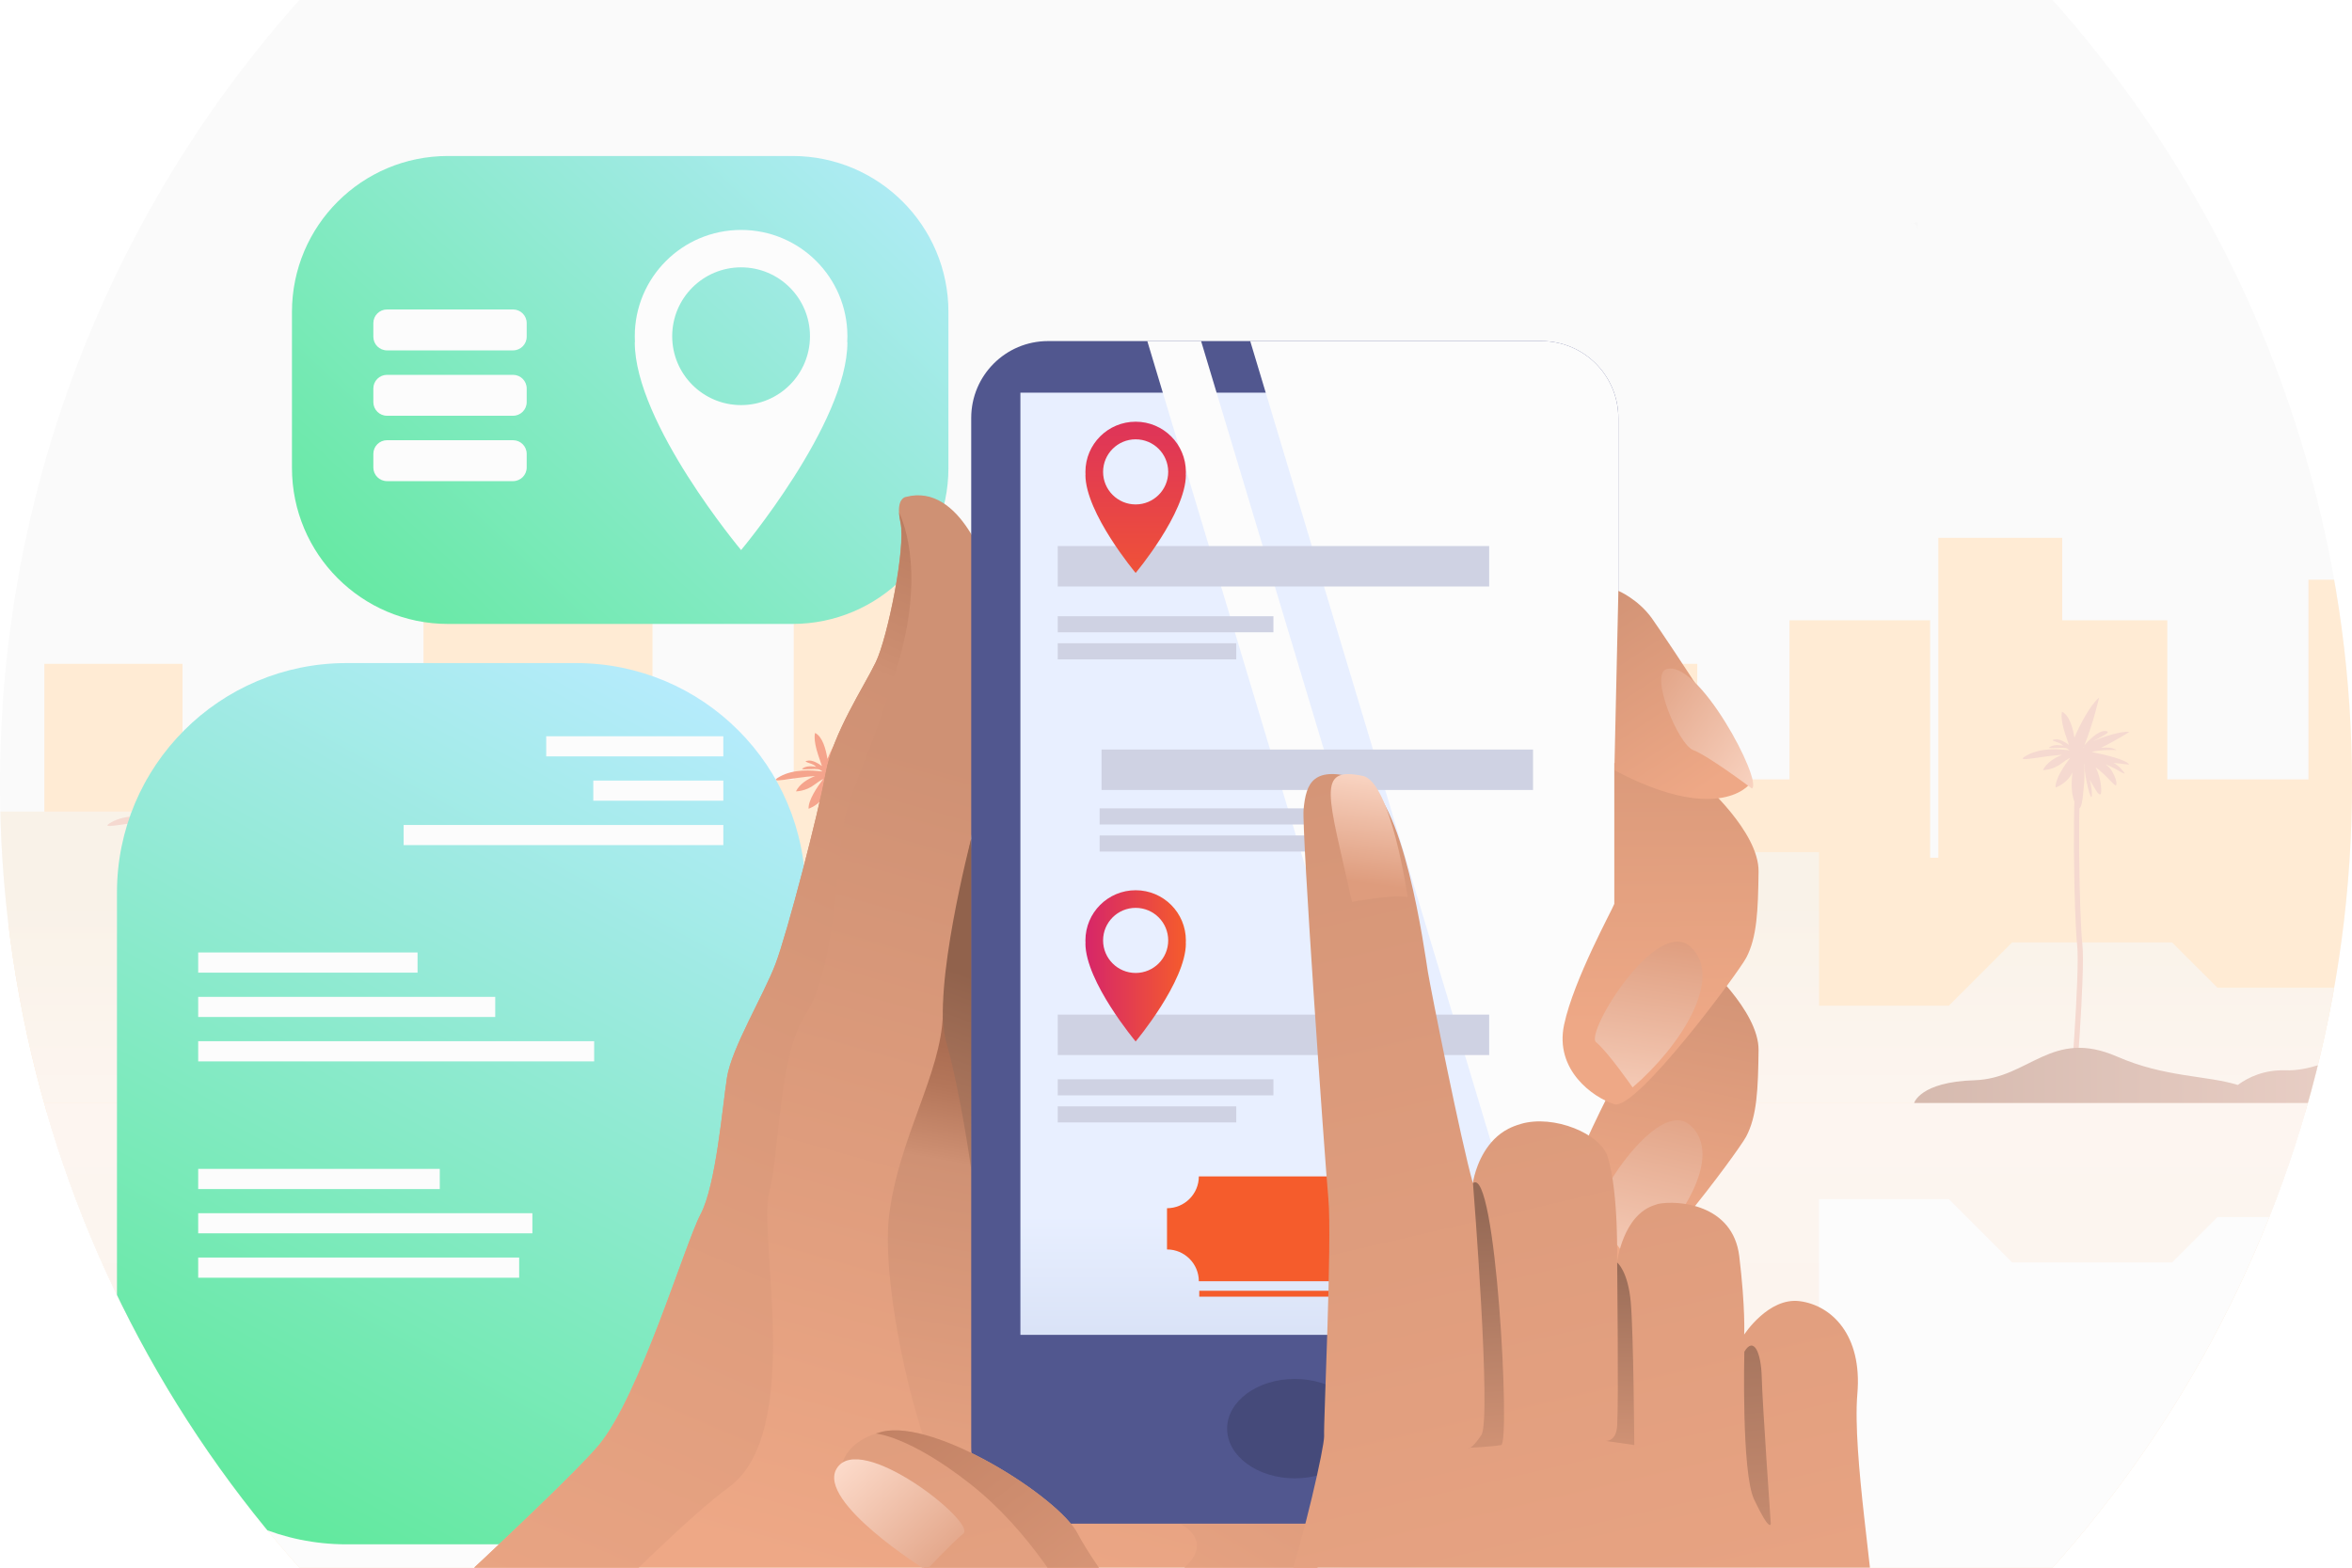 <?xml version="1.0" encoding="utf-8"?>
<!-- Generator: Adobe Illustrator 25.0.0, SVG Export Plug-In . SVG Version: 6.00 Build 0)  -->
<svg version="1.1" id="Layer_1" xmlns="http://www.w3.org/2000/svg" xmlns:xlink="http://www.w3.org/1999/xlink" x="0px" y="0px"
	 viewBox="0 0 450 300" style="enable-background:new 0 0 450 300;" xml:space="preserve">
<style type="text/css">
	.st0{clip-path:url(#SVGID_2_);}
	.st1{fill:#FAFAFA;}
	.st2{fill:#FFEBD4;}
	.st3{fill:#FCFCFC;}
	.st4{fill:url(#SVGID_3_);}
	.st5{fill:#F5D9D0;}
	.st6{fill:#F5A48C;}
	.st7{fill:url(#SVGID_4_);}
	.st8{fill:url(#SVGID_5_);}
	.st9{fill:url(#SVGID_6_);}
	.st10{fill:url(#SVGID_7_);}
	.st11{opacity:0.38;fill:url(#SVGID_8_);}
	.st12{opacity:0.38;fill:url(#SVGID_9_);}
	.st13{opacity:0.38;fill:url(#SVGID_10_);}
	.st14{fill:url(#SVGID_11_);}
	.st15{fill:url(#SVGID_12_);}
	.st16{fill:url(#SVGID_13_);}
	.st17{fill:#3D8ED1;}
	.st18{fill:#B8B8B8;}
	.st19{opacity:0.18;fill:url(#SVGID_14_);}
	.st20{fill:url(#SVGID_15_);}
	.st21{fill:url(#SVGID_16_);}
	.st22{fill:url(#SVGID_17_);}
	.st23{fill:url(#SVGID_18_);}
	.st24{fill:url(#SVGID_19_);}
	.st25{fill:#51578F;}
	.st26{fill:url(#SVGID_20_);}
	.st27{fill:#454A7A;}
	.st28{fill:#51BE8F;}
	.st29{fill:#5BDB98;}
	.st30{fill:url(#SVGID_21_);}
	.st31{fill:url(#SVGID_22_);}
	.st32{fill:url(#SVGID_23_);}
	.st33{fill:url(#SVGID_24_);}
	.st34{fill:url(#SVGID_25_);}
	.st35{fill:url(#SVGID_26_);}
	.st36{fill:url(#SVGID_27_);}
	.st37{fill:url(#SVGID_28_);}
	.st38{fill:#CFD2E3;}
	.st39{fill:url(#SVGID_29_);}
	.st40{fill:url(#SVGID_30_);}
	.st41{fill:#F55C2C;}
	.st42{fill:url(#SVGID_31_);}
	.st43{fill:url(#SVGID_32_);}
	.st44{fill:url(#SVGID_33_);}
	.st45{fill:url(#SVGID_34_);}
	.st46{fill:url(#SVGID_35_);}
	.st47{fill:url(#SVGID_36_);}
	.st48{fill:url(#SVGID_37_);}
</style>
<g>
	<defs>
		<circle id="SVGID_1_" cx="225" cy="150" r="225"/>
	</defs>
	<clipPath id="SVGID_2_">
		<use xlink:href="#SVGID_1_"  style="overflow:visible;"/>
	</clipPath>
	<g class="st0">
		<rect x="-2.5" y="-78.73" class="st1" width="656.05" height="455.57"/>
		<polygon class="st2" points="653.54,118.7 653.54,373.37 -0.57,373.37 -0.57,176.7 8.49,176.7 8.49,127.03 34.92,127.03 
			34.92,152.33 60.58,152.33 70.73,164.14 81.03,164.14 81.03,102.93 104.73,102.93 104.73,118.7 124.84,118.7 124.84,149.15 
			151.86,149.15 151.86,110.94 173.19,110.94 173.19,127.02 184.27,127.02 193.87,115.85 204.79,115.85 204.79,78.81 235.32,78.81 
			235.32,133.78 266.53,133.78 266.53,147.03 278.63,147.03 278.63,127.03 324.74,127.03 324.74,149.15 342.38,149.15 342.38,118.7 
			369.28,118.7 369.28,164.14 370.85,164.14 370.85,102.93 394.56,102.93 394.56,118.7 414.66,118.7 414.66,149.15 441.67,149.15 
			441.67,110.94 463,110.94 463,127.02 474.1,127.02 483.7,115.85 494.61,115.85 494.61,78.81 525.13,78.81 525.13,133.78 
			556.36,133.78 556.36,147.03 568.45,147.03 568.45,127.03 592.73,127.03 592.73,149.15 632.19,149.15 632.19,118.7 		"/>
		<rect y="212.76" class="st3" width="654.13" height="116.55"/>
		<linearGradient id="SVGID_3_" gradientUnits="userSpaceOnUse" x1="325.513" y1="171.769" x2="325.513" y2="239.753">
			<stop  offset="0" style="stop-color:#F9F2E8"/>
			<stop  offset="1" style="stop-color:#FFF7F5"/>
		</linearGradient>
		<polygon class="st4" points="-2.51,211.1 -2.51,155.3 38.23,155.3 38.23,178.05 65.19,178.05 73.41,186.28 162.85,186.28 
			176.76,172.36 204.86,172.36 204.86,149 229.42,149 229.42,180.5 274.66,180.5 292.09,163.07 348.03,163.07 348.03,192.45 
			372.88,192.45 384.98,180.35 415.58,180.35 424.25,189.01 462.14,189.01 462.14,156.45 489.09,156.45 489.09,167.2 510.45,167.2 
			510.45,144.41 530.05,144.41 530.05,178.85 585.01,178.85 590.15,183.99 653.54,183.99 653.54,211.1 		"/>
		<g>
			<g>
				<path class="st5" d="M609.31,152.36c1.45-0.5,4.71-0.38,4.71-0.38c-0.68-0.49-1.86-0.53-2.95-0.43
					c2.94-1.43,5.43-3.05,5.43-3.05c-1.62-0.17-5.17,1-6.89,1.77c1.51-0.91,3.56-1.71,2.43-1.91c-1.5-0.27-3.59,2.1-4.14,2.69
					c1.76-4.46,2.8-9.09,2.8-9.09c-1.61,1.26-3.75,5.3-4.72,7.65c-0.3-1.89-0.95-4.26-2.36-4.96c0,0-0.44,1.14,0.61,4.28
					c0.25,0.76,0.49,1.46,0.7,2.06c-0.76-0.58-1.82-1.14-2.57-1.05c-1.5,0.17,0.55,0.45,1.16,0.94c0.1,0.08,0.21,0.18,0.33,0.27
					c-0.73-0.15-1.65-0.21-2.38,0.14c-1.42,0.69,2.24-0.02,3.06,0.4l0,0c0.16,0.11,0.32,0.21,0.49,0.29
					c-0.04,0.01-0.08,0.03-0.11,0.04c-1.91-0.23-5.34-0.51-8.02,0.97c-2.87,1.58,2.65,0.14,6.74-0.1c-1.38,0.55-2.94,1.46-3.68,2.94
					c0,0,1.92,0,3.58-1.31c0.54-0.42,1.1-0.78,1.62-1.06c0,0.01,0,0.02,0,0.04c-1.17,1.53-2.86,4.04-2.78,5.65
					c0,0,1.36-0.41,2.51-1.75c0.24-0.28,0.49-0.67,0.73-1.13c-0.23,1.84-0.28,4.1,0.44,5.79c1.45,3.38,1.58-2.22,1.75-3.32
					c0.08-0.52,0.16-2.54,0.03-4.21c0.02,0.08,0.04,0.15,0.07,0.23c-0.04,2.19,1.4,7.93,1.42,5.73c0.01-0.84-0.17-1.85-0.4-2.82
					c0.04,0.08,0.08,0.15,0.11,0.2c0.54,0.82,2.43,4.89,2.02,0.87c-0.13-1.31-0.53-2.48-1.01-3.46c1.99,1.43,3.67,3.73,3.89,3.44
					c0.26-0.35,0-1.4-0.87-2.88c-0.23-0.38-0.66-0.78-1.17-1.14c2.52,0.94,4.94,3,2.93,0.79c-0.41-0.45-0.87-0.79-1.36-1.05
					c1.71,0.2,2.99,0.33,2.99,0.33C616,153.88,612.15,152.94,609.31,152.36z M607.81,151.45c-0.03,0.03-0.07,0.06-0.1,0.08
					c0.03-0.08,0.06-0.15,0.09-0.23C607.8,151.34,607.8,151.4,607.81,151.45z"/>
				<g>
					<path class="st5" d="M607.64,211.1l-1.01-0.04c0.02-0.35,1.51-34.73,1.51-39.01c0-4.26-1.45-17.88-1.47-18.02l1-0.11
						c0.06,0.56,1.47,13.81,1.47,18.12C609.15,176.35,607.66,210.76,607.64,211.1z"/>
				</g>
			</g>
			<g>
				<path class="st5" d="M495.47,138.71c1.79-0.61,5.81-0.47,5.81-0.47c-0.84-0.61-2.29-0.66-3.63-0.53
					c3.63-1.76,6.69-3.76,6.69-3.76c-1.99-0.21-6.37,1.23-8.49,2.19c1.86-1.12,4.39-2.11,2.99-2.36c-1.85-0.33-4.43,2.59-5.1,3.31
					c2.16-5.49,3.45-11.21,3.45-11.21c-1.98,1.55-4.62,6.53-5.82,9.43c-0.37-2.33-1.18-5.24-2.9-6.11c0,0-0.54,1.4,0.75,5.27
					c0.31,0.93,0.6,1.8,0.86,2.53c-0.94-0.71-2.24-1.4-3.16-1.3c-1.84,0.22,0.68,0.55,1.43,1.16c0.13,0.1,0.26,0.22,0.4,0.33
					c-0.89-0.18-2.03-0.26-2.93,0.17c-1.75,0.85,2.76-0.03,3.77,0.49l0,0c0.2,0.14,0.4,0.26,0.6,0.36
					c-0.05,0.02-0.09,0.03-0.14,0.05c-2.35-0.28-6.58-0.63-9.88,1.19c-3.54,1.95,3.26,0.18,8.31-0.12c-1.7,0.67-3.63,1.8-4.54,3.63
					c0,0,2.36,0,4.41-1.61c0.66-0.52,1.36-0.96,2-1.3c0,0.01,0,0.03,0,0.04c-1.44,1.89-3.52,4.98-3.43,6.96c0,0,1.67-0.5,3.1-2.15
					c0.29-0.34,0.6-0.83,0.89-1.39c-0.28,2.27-0.34,5.06,0.54,7.13c1.78,4.16,1.95-2.74,2.15-4.1c0.09-0.64,0.2-3.14,0.04-5.19
					c0.03,0.09,0.05,0.19,0.08,0.28c-0.05,2.7,1.73,9.78,1.75,7.06c0.01-1.03-0.21-2.28-0.5-3.47c0.05,0.1,0.1,0.19,0.14,0.25
					c0.67,1,2.99,6.03,2.49,1.07c-0.16-1.61-0.65-3.05-1.24-4.27c2.46,1.76,4.52,4.59,4.79,4.23c0.32-0.43,0-1.72-1.08-3.55
					c-0.28-0.47-0.81-0.95-1.45-1.41c3.11,1.16,6.09,3.69,3.62,0.98c-0.5-0.55-1.07-0.97-1.68-1.3c2.11,0.25,3.68,0.4,3.68,0.4
					C503.71,140.59,498.97,139.43,495.47,138.71z M493.62,137.59c-0.04,0.03-0.08,0.07-0.13,0.1c0.04-0.1,0.08-0.19,0.12-0.29
					C493.61,137.46,493.61,137.53,493.62,137.59z"/>
				<g>
					<path class="st5" d="M493.41,211.1l-1.24-0.05c0.02-0.43,1.86-42.8,1.86-48.07c-0.01-5.25-1.79-22.03-1.81-22.2l1.23-0.13
						c0.07,0.69,1.81,17.02,1.81,22.33C495.28,168.28,493.43,210.68,493.41,211.1z"/>
				</g>
			</g>
			<g>
				<path class="st5" d="M290.57,152.06c1.45-0.5,4.71-0.38,4.71-0.38c-0.68-0.49-1.86-0.53-2.95-0.43
					c2.94-1.43,5.43-3.05,5.43-3.05c-1.62-0.17-5.17,1-6.89,1.77c1.51-0.91,3.56-1.71,2.43-1.91c-1.5-0.27-3.59,2.1-4.14,2.69
					c1.76-4.46,2.8-9.09,2.8-9.09c-1.61,1.26-3.75,5.3-4.72,7.65c-0.3-1.89-0.95-4.26-2.36-4.96c0,0-0.44,1.14,0.61,4.28
					c0.25,0.76,0.49,1.46,0.7,2.06c-0.76-0.58-1.82-1.14-2.57-1.05c-1.5,0.17,0.55,0.45,1.16,0.94c0.1,0.08,0.21,0.18,0.33,0.27
					c-0.73-0.15-1.65-0.21-2.38,0.14c-1.42,0.69,2.24-0.02,3.06,0.4l0,0c0.16,0.11,0.32,0.21,0.49,0.29
					c-0.04,0.01-0.08,0.03-0.11,0.04c-1.91-0.23-5.34-0.51-8.02,0.97c-2.87,1.58,2.65,0.14,6.74-0.1c-1.38,0.55-2.94,1.46-3.68,2.94
					c0,0,1.92,0,3.58-1.31c0.54-0.42,1.1-0.78,1.62-1.06c0,0.01,0,0.02,0,0.04c-1.17,1.53-2.86,4.04-2.78,5.65
					c0,0,1.36-0.41,2.51-1.75c0.24-0.28,0.49-0.67,0.73-1.13c-0.23,1.84-0.28,4.1,0.44,5.79c1.45,3.38,1.58-2.22,1.75-3.32
					c0.08-0.52,0.16-2.54,0.03-4.21c0.02,0.08,0.04,0.15,0.07,0.23c-0.04,2.19,1.4,7.93,1.42,5.73c0.01-0.84-0.17-1.85-0.4-2.82
					c0.04,0.08,0.08,0.15,0.11,0.2c0.54,0.82,2.43,4.89,2.02,0.87c-0.13-1.31-0.53-2.48-1.01-3.46c1.99,1.43,3.67,3.73,3.89,3.44
					c0.26-0.35,0-1.4-0.87-2.88c-0.23-0.38-0.66-0.77-1.17-1.14c2.52,0.94,4.94,3,2.93,0.79c-0.41-0.45-0.87-0.79-1.36-1.05
					c1.71,0.2,2.99,0.33,2.99,0.33C297.26,153.58,293.41,152.65,290.57,152.06z M289.07,151.15c-0.03,0.03-0.07,0.05-0.1,0.08
					c0.03-0.08,0.06-0.15,0.09-0.23C289.06,151.05,289.06,151.1,289.07,151.15z"/>
				<g>
					<path class="st5" d="M289.57,210.82l-1-0.08c0.23-2.9-0.84-28.13-1.51-37.15c-0.64-8.63,1.39-21.3,1.41-21.43l0.99,0.16
						c-0.02,0.13-2.03,12.68-1.4,21.19C288.67,181.76,289.82,207.69,289.57,210.82z"/>
				</g>
			</g>
			<g>
				<path class="st5" d="M400.22,143.91c1.45-0.5,4.71-0.38,4.71-0.38c-0.68-0.49-1.86-0.53-2.95-0.43
					c2.94-1.43,5.43-3.05,5.43-3.05c-1.62-0.17-5.17,1-6.89,1.77c1.51-0.91,3.56-1.71,2.43-1.91c-1.5-0.27-3.59,2.1-4.14,2.69
					c1.76-4.46,2.8-9.09,2.8-9.09c-1.61,1.26-3.75,5.3-4.72,7.65c-0.3-1.89-0.95-4.26-2.36-4.96c0,0-0.44,1.14,0.61,4.28
					c0.25,0.76,0.49,1.46,0.7,2.06c-0.76-0.58-1.82-1.14-2.57-1.05c-1.5,0.17,0.55,0.45,1.16,0.94c0.1,0.08,0.21,0.18,0.33,0.27
					c-0.73-0.15-1.65-0.21-2.38,0.14c-1.42,0.69,2.24-0.02,3.06,0.4l0,0c0.16,0.11,0.32,0.21,0.49,0.29
					c-0.04,0.01-0.08,0.03-0.11,0.04c-1.91-0.23-5.34-0.51-8.02,0.97c-2.87,1.58,2.65,0.14,6.74-0.1c-1.38,0.55-2.94,1.46-3.68,2.94
					c0,0,1.92,0,3.58-1.31c0.54-0.42,1.1-0.78,1.62-1.06c0,0.01,0,0.02,0,0.04c-1.17,1.53-2.86,4.04-2.78,5.65
					c0,0,1.36-0.41,2.51-1.75c0.24-0.28,0.49-0.67,0.73-1.13c-0.23,1.84-0.28,4.1,0.44,5.79c1.45,3.38,1.58-2.22,1.75-3.32
					c0.08-0.52,0.16-2.54,0.03-4.21c0.02,0.08,0.04,0.15,0.07,0.23c-0.04,2.19,1.4,7.93,1.42,5.73c0.01-0.84-0.17-1.85-0.4-2.82
					c0.04,0.08,0.08,0.15,0.11,0.2c0.54,0.82,2.43,4.89,2.02,0.87c-0.13-1.31-0.53-2.48-1.01-3.46c1.99,1.43,3.67,3.73,3.89,3.44
					c0.26-0.35,0-1.4-0.87-2.88c-0.23-0.38-0.66-0.77-1.17-1.14c2.52,0.94,4.94,3,2.93,0.79c-0.41-0.45-0.87-0.79-1.36-1.05
					c1.71,0.2,2.99,0.33,2.99,0.33C406.91,145.43,403.07,144.49,400.22,143.91z M398.72,143c-0.03,0.03-0.07,0.05-0.1,0.08
					c0.03-0.08,0.06-0.15,0.09-0.23C398.71,142.89,398.72,142.95,398.72,143z"/>
				<g>
					<path class="st5" d="M396.91,210.13l-1-0.08c0.02,1.81,2.06-23.97,1.51-29.14c-0.6-5.58-1.09-29.89,0.1-36.9l0.99,0.17
						c-1.18,6.95-0.69,31.08-0.09,36.63C398.98,186.06,397,211.13,396.91,210.13z"/>
				</g>
			</g>
			<g>
				<path class="st6" d="M161.64,147.97c1.45-0.5,4.71-0.38,4.71-0.38c-0.68-0.49-1.86-0.53-2.95-0.43
					c2.94-1.43,5.43-3.05,5.43-3.05c-1.62-0.17-5.17,1-6.89,1.77c1.51-0.91,3.56-1.71,2.43-1.91c-1.5-0.27-3.59,2.1-4.14,2.69
					c1.76-4.46,2.8-9.09,2.8-9.09c-1.61,1.26-3.75,5.3-4.72,7.65c-0.3-1.89-0.95-4.26-2.36-4.96c0,0-0.44,1.14,0.61,4.28
					c0.25,0.76,0.49,1.46,0.7,2.06c-0.76-0.58-1.82-1.14-2.57-1.05c-1.5,0.17,0.55,0.45,1.16,0.94c0.1,0.08,0.21,0.18,0.33,0.27
					c-0.73-0.15-1.65-0.21-2.38,0.14c-1.42,0.69,2.24-0.02,3.06,0.4l0,0c0.16,0.11,0.32,0.21,0.49,0.29
					c-0.04,0.01-0.08,0.03-0.11,0.04c-1.91-0.23-5.34-0.51-8.02,0.97c-2.87,1.58,2.65,0.14,6.74-0.1c-1.38,0.55-2.94,1.46-3.68,2.94
					c0,0,1.92,0,3.58-1.31c0.54-0.42,1.1-0.77,1.62-1.06c0,0.01,0,0.02,0,0.04c-1.17,1.53-2.86,4.04-2.78,5.65
					c0,0,1.36-0.41,2.51-1.75c0.24-0.28,0.49-0.67,0.73-1.13c-0.23,1.84-0.28,4.1,0.44,5.79c1.45,3.38,1.58-2.22,1.75-3.32
					c0.08-0.52,0.16-2.54,0.03-4.21c0.02,0.08,0.04,0.15,0.07,0.23c-0.04,2.19,1.4,7.93,1.42,5.73c0.01-0.84-0.17-1.85-0.4-2.82
					c0.04,0.08,0.08,0.15,0.11,0.2c0.54,0.82,2.43,4.89,2.02,0.87c-0.13-1.31-0.53-2.48-1.01-3.46c1.99,1.43,3.67,3.73,3.89,3.44
					c0.26-0.35,0-1.4-0.87-2.88c-0.23-0.38-0.66-0.78-1.17-1.14c2.52,0.94,4.94,3,2.93,0.79c-0.41-0.45-0.87-0.79-1.36-1.05
					c1.71,0.2,2.99,0.33,2.99,0.33C168.34,149.49,164.49,148.55,161.64,147.97z M160.14,147.06c-0.03,0.03-0.07,0.05-0.1,0.08
					c0.03-0.08,0.06-0.15,0.09-0.23C160.14,146.95,160.14,147.01,160.14,147.06z"/>
				<g>
					<path class="st6" d="M155.61,211.41l-1-0.05c0.02-0.35,1.76-35.13,1.76-39.09c0-4.01,3.14-24.56,3.27-25.43l0.99,0.15
						c-0.03,0.21-3.26,21.34-3.26,25.28C157.37,176.26,155.68,209.98,155.61,211.41z"/>
				</g>
			</g>
			<path class="st6" d="M112.04,211.1c0,0,3.14-11.25,17.85-8.89c14.71,2.35,13.89-4.21,20.73-4.21c6.84,0,11.17,6.17,20.03,6.63
				c8.86,0.46,12.54,6.48,20.68,6.48H112.04z"/>
			<linearGradient id="SVGID_4_" gradientUnits="userSpaceOnUse" x1="366.228" y1="205.063" x2="547.777" y2="205.063">
				<stop  offset="5.181350e-03" style="stop-color:#D6BAAF"/>
				<stop  offset="1" style="stop-color:#FFE7E0"/>
			</linearGradient>
			<path class="st7" d="M540.29,205.81c-5.25-2.16-8.66,5.29-17.07,3.74c-8.4-1.55-18.11-4.2-25.47-4.49
				c-7.35-0.29-10.5-1.82-14.18-2.85c-3.68-1.04-7.61,3.66-11.55,3.6c-3.94-0.06-4.99-4.66-11.29-6.5
				c-6.3-1.84-14.96,5.78-23.46,5.51c-4.04-0.12-7.06,1.29-9.12,2.8c-6.05-1.86-13.94-1.43-23.08-5.42
				c-12.6-5.5-16.8,4.19-27.3,4.52c-10.5,0.33-11.55,4.38-11.55,4.38h58.55h9.45h113.55C547.78,211.1,545.54,207.97,540.29,205.81z"
				/>
			<g>
				<path class="st5" d="M33.77,156.7c1.45-0.5,4.71-0.38,4.71-0.38c-0.68-0.49-1.86-0.53-2.95-0.43c2.94-1.43,5.43-3.05,5.43-3.05
					c-1.62-0.17-5.17,1-6.89,1.77c1.51-0.91,3.56-1.71,2.43-1.91c-1.5-0.27-3.59,2.1-4.14,2.69c1.76-4.46,2.8-9.09,2.8-9.09
					c-1.61,1.26-3.75,5.3-4.72,7.65c-0.3-1.89-0.95-4.26-2.36-4.96c0,0-0.44,1.14,0.61,4.28c0.25,0.76,0.49,1.46,0.7,2.06
					c-0.76-0.58-1.82-1.14-2.57-1.05c-1.5,0.17,0.55,0.45,1.16,0.94c0.1,0.08,0.21,0.18,0.33,0.27c-0.73-0.15-1.65-0.21-2.38,0.14
					c-1.42,0.69,2.24-0.02,3.06,0.4l0,0c0.16,0.11,0.32,0.21,0.49,0.29c-0.04,0.01-0.08,0.03-0.11,0.04
					c-1.91-0.23-5.34-0.51-8.02,0.97c-2.87,1.58,2.65,0.14,6.74-0.1c-1.38,0.55-2.94,1.46-3.68,2.94c0,0,1.92,0,3.58-1.31
					c0.54-0.42,1.1-0.78,1.62-1.06c0,0.01,0,0.02,0,0.04c-1.17,1.53-2.86,4.04-2.78,5.65c0,0,1.36-0.41,2.51-1.75
					c0.24-0.28,0.49-0.67,0.73-1.13c-0.23,1.84-0.28,4.1,0.44,5.79c1.45,3.38,1.58-2.22,1.75-3.32c0.08-0.52,0.16-2.54,0.03-4.21
					c0.02,0.08,0.04,0.15,0.07,0.23c-0.04,2.19,1.4,7.93,1.42,5.73c0.01-0.84-0.17-1.85-0.4-2.82c0.04,0.08,0.08,0.15,0.11,0.2
					c0.54,0.82,2.43,4.89,2.02,0.87c-0.13-1.31-0.53-2.48-1.01-3.46c1.99,1.43,3.67,3.73,3.89,3.44c0.26-0.35,0-1.4-0.87-2.88
					c-0.23-0.38-0.66-0.77-1.17-1.14c2.52,0.94,4.94,3,2.93,0.79c-0.41-0.45-0.87-0.79-1.36-1.05c1.71,0.2,2.99,0.33,2.99,0.33
					C40.47,158.22,36.62,157.28,33.77,156.7z M32.27,155.79c-0.03,0.03-0.07,0.06-0.1,0.08c0.03-0.08,0.06-0.15,0.09-0.23
					C32.27,155.68,32.27,155.73,32.27,155.79z"/>
				<g>
					<path class="st5" d="M32.66,210.43c0-0.04-0.27-3.73-1.63-10.64c-1.47-7.45,0.28-20.88,0.65-23.5
						c0.51-3.61-1.38-18.33-1.4-18.48l1-0.13c0.08,0.61,1.93,15.01,1.4,18.75c-0.36,2.59-2.1,15.87-0.66,23.16
						c1.38,6.99,1.65,10.73,1.65,10.77L32.66,210.43z"/>
				</g>
			</g>
			<path class="st6" d="M27.88,211.1c0,0,1.08-4.18,5.89-3.83c4.81,0.35,4.03-4.64,8.75-3.5c4.73,1.14,7.26,7.33,11.46,7.33H27.88z"
				/>
			<linearGradient id="SVGID_5_" gradientUnits="userSpaceOnUse" x1="278.612" y1="207.644" x2="314.185" y2="207.644">
				<stop  offset="5.181350e-03" style="stop-color:#D6BAAF"/>
				<stop  offset="1" style="stop-color:#FFE7E0"/>
			</linearGradient>
			<path class="st8" d="M278.61,211.1c0,0,3.94-8.8,12.86-6.55c8.93,2.24,6.17,3.94,13.91,3.09c7.74-0.85,8.79,3.46,8.79,3.46
				H278.61z"/>
		</g>
		<linearGradient id="SVGID_6_" gradientUnits="userSpaceOnUse" x1="-2.512" y1="337.978" x2="653.566" y2="337.978">
			<stop  offset="0" style="stop-color:#F9F9F9"/>
			<stop  offset="1" style="stop-color:#FFEBE6"/>
		</linearGradient>
		<path class="st9" d="M653.57,304.02v72.81H-2.51v-72.81c0,0,59.58,32.75,165.18,7.87C324.37,273.8,555.98,336.19,653.57,304.02z"
			/>
		<linearGradient id="SVGID_7_" gradientUnits="userSpaceOnUse" x1="325.527" y1="352.17" x2="325.527" y2="131.243">
			<stop  offset="0" style="stop-color:#F9F2E8"/>
			<stop  offset="1" style="stop-color:#FFF7F5"/>
		</linearGradient>
		<polygon class="st10" points="-2.51,211.1 -2.51,266.63 38.23,266.63 38.23,243.88 65.19,243.88 73.41,235.65 162.85,235.65 
			176.76,249.56 204.86,249.56 204.86,272.93 229.42,272.93 229.42,241.43 274.66,241.43 292.09,258.86 348.03,258.86 
			348.03,229.48 372.88,229.48 384.98,241.58 415.58,241.58 424.25,232.91 462.14,232.91 462.14,265.47 489.09,265.47 
			489.09,254.73 510.45,254.73 510.45,277.51 530.05,277.51 530.05,243.08 585.01,243.08 590.15,237.94 653.49,237.94 653.57,211.1 
					"/>
		<linearGradient id="SVGID_8_" gradientUnits="userSpaceOnUse" x1="241.657" y1="312.803" x2="263.869" y2="312.803">
			<stop  offset="0" style="stop-color:#FFDEBC"/>
			<stop  offset="1" style="stop-color:#BD856A"/>
		</linearGradient>
		<ellipse class="st11" cx="252.76" cy="312.8" rx="11.11" ry="4.18"/>
		<path class="st3" d="M-1.01,308.77c0,0,11.42,32.34,87.23,26.24c75.81-6.09,101.34-34.25,238.79-27.93
			c137.45,6.32,267.24,33.21,328.56-0.15c0,0-48.72,22.48-185.89,6.92c-137.17-15.56-215.43-11.41-264.63-4.27
			C153.86,316.71,80.59,347.22-1.01,308.77z"/>
		<path class="st3" d="M266.62,311.11c0,2.31-4.97,4.18-11.11,4.18s-11.11-1.87-11.11-4.18c0-2.31,4.97-4.18,11.11-4.18
			S266.62,308.8,266.62,311.11z"/>
		
			<linearGradient id="SVGID_9_" gradientUnits="userSpaceOnUse" x1="-11191.808" y1="345.978" x2="-11076.846" y2="345.978" gradientTransform="matrix(-1 0 0 1 -10916.037 0)">
			<stop  offset="0" style="stop-color:#FFDEBC"/>
			<stop  offset="1" style="stop-color:#BD856A"/>
		</linearGradient>
		<ellipse class="st12" cx="218.29" cy="345.98" rx="57.48" ry="3.74"/>
		
			<linearGradient id="SVGID_10_" gradientUnits="userSpaceOnUse" x1="-11067.719" y1="346.767" x2="-10952.757" y2="346.767" gradientTransform="matrix(-1 0 0 1 -10916.037 0)">
			<stop  offset="0" style="stop-color:#FFDEBC"/>
			<stop  offset="1" style="stop-color:#BD856A"/>
		</linearGradient>
		<ellipse class="st13" cx="94.2" cy="346.77" rx="57.48" ry="3.74"/>
		<g>
			<g>
				<g>
					
						<linearGradient id="SVGID_11_" gradientUnits="userSpaceOnUse" x1="-6426.034" y1="-1612.363" x2="-6466.722" y2="-1654.9" gradientTransform="matrix(-0.912 -0.41 -0.41 0.912 -6162.804 -1119.15)">
						<stop  offset="0" style="stop-color:#FFFFFF"/>
						<stop  offset="1" style="stop-color:#C7C7C7"/>
					</linearGradient>
					<path class="st14" d="M366.9,44.22c0-0.77-0.24-1.68-1.41-1.49l1.41-0.2L366.9,44.22z"/>
				</g>
			</g>
		</g>
		<g>
			<g>
				<g>
					<linearGradient id="SVGID_12_" gradientUnits="userSpaceOnUse" x1="44.032" y1="291.433" x2="134.41" y2="127.462">
						<stop  offset="0" style="stop-color:#60E99C"/>
						<stop  offset="1" style="stop-color:#B8EBFF"/>
					</linearGradient>
					<path class="st15" d="M66.29,295.53h43.91c24.25,0,43.91-19.66,43.91-43.91V170.8c0-24.25-19.66-43.91-43.91-43.91H66.29
						c-24.25,0-43.91,19.66-43.91,43.91v80.82C22.38,275.87,42.04,295.53,66.29,295.53z"/>
				</g>
				<g>
					<g>
						<g>
							
								<rect x="104.51" y="140.89" transform="matrix(-1 -1.224647e-16 1.224647e-16 -1 242.897 285.638)" class="st3" width="33.88" height="3.86"/>
						</g>
					</g>
				</g>
				<g>
					<g>
						<g>
							
								<rect x="113.51" y="149.38" transform="matrix(-1 -1.224647e-16 1.224647e-16 -1 251.903 302.613)" class="st3" width="24.88" height="3.86"/>
						</g>
					</g>
				</g>
				<g>
					<g>
						<g>
							
								<rect x="77.22" y="157.86" transform="matrix(-1 -1.224647e-16 1.224647e-16 -1 215.615 319.589)" class="st3" width="61.17" height="3.86"/>
						</g>
					</g>
				</g>
				<g>
					<g>
						<g>
							<rect x="37.92" y="182.27" class="st3" width="41.97" height="3.86"/>
						</g>
					</g>
				</g>
				<g>
					<g>
						<g>
							<rect x="37.92" y="190.76" class="st3" width="56.83" height="3.86"/>
						</g>
					</g>
				</g>
				<g>
					<g>
						<g>
							<rect x="37.92" y="199.25" class="st3" width="75.76" height="3.86"/>
						</g>
					</g>
				</g>
				<g>
					<g>
						<g>
							<rect x="37.92" y="223.68" class="st3" width="46.22" height="3.86"/>
						</g>
					</g>
				</g>
				<g>
					<g>
						<g>
							<rect x="37.92" y="232.16" class="st3" width="63.94" height="3.86"/>
						</g>
					</g>
				</g>
				<g>
					<g>
						<g>
							<rect x="37.92" y="240.65" class="st3" width="61.41" height="3.86"/>
						</g>
					</g>
				</g>
				<g>
					<linearGradient id="SVGID_13_" gradientUnits="userSpaceOnUse" x1="66.899" y1="129.779" x2="175.198" y2="14.389">
						<stop  offset="0" style="stop-color:#60E99C"/>
						<stop  offset="1" style="stop-color:#B8EBFF"/>
					</linearGradient>
					<path class="st16" d="M85.71,119.4h65.9c16.48,0,29.85-13.36,29.85-29.85V59.7c0-16.48-13.36-29.85-29.85-29.85h-65.9
						c-16.48,0-29.85,13.36-29.85,29.85v29.85C55.87,106.03,69.23,119.4,85.71,119.4z"/>
				</g>
				<g>
					<g>
						<path class="st3" d="M74.04,92.07h24.12c1.44,0,2.61-1.17,2.61-2.61v-2.61c0-1.44-1.17-2.61-2.61-2.61H74.04
							c-1.44,0-2.61,1.17-2.61,2.61v2.61C71.43,90.9,72.6,92.07,74.04,92.07z"/>
					</g>
				</g>
				<g>
					<g>
						<path class="st3" d="M74.04,79.56h24.12c1.44,0,2.61-1.17,2.61-2.61v-2.61c0-1.44-1.17-2.61-2.61-2.61H74.04
							c-1.44,0-2.61,1.17-2.61,2.61v2.61C71.43,78.39,72.6,79.56,74.04,79.56z"/>
					</g>
				</g>
				<g>
					<g>
						<path class="st3" d="M74.04,67.05h24.12c1.44,0,2.61-1.17,2.61-2.61v-2.61c0-1.44-1.17-2.61-2.61-2.61H74.04
							c-1.44,0-2.61,1.17-2.61,2.61v2.61C71.43,65.89,72.6,67.05,74.04,67.05z"/>
					</g>
				</g>
				<path class="st3" d="M162.13,64.34c0-11.24-9.11-20.34-20.34-20.34c-11.24,0-20.34,9.11-20.34,20.34c0,0.39,0.01,0.77,0.03,1.16
					h-0.03c0,15.49,20.34,39.76,20.34,39.76s20.34-24.27,20.34-39.76h-0.03C162.12,65.11,162.13,64.73,162.13,64.34z M141.79,77.52
					c-7.28,0-13.18-5.9-13.18-13.18c0-7.28,5.9-13.18,13.18-13.18c7.28,0,13.18,5.9,13.18,13.18
					C154.97,71.62,149.07,77.52,141.79,77.52z"/>
				<g>
					<path class="st17" d="M149.77,253.63c0.55,0.27,1.4,0.44,2.24,0.44c2.59,0,4.09-1.67,4.09-4.28c0-2.79-1.66-4.39-4.15-4.39
						c-0.88,0-1.63,0.19-2.15,0.44l-0.33-1.12c0.36-0.19,1.2-0.47,2.53-0.47c3.3,0,5.56,2.26,5.56,5.59c0,3.49-2.26,5.38-5.26,5.38
						c-1.29,0-2.3-0.25-2.81-0.5L149.77,253.63z"/>
				</g>
				
					<rect x="278.3" y="104.12" transform="matrix(-1 -1.224647e-16 1.224647e-16 -1 563.672 210.514)" class="st18" width="7.07" height="2.28"/>
				
					<rect x="212.31" y="104.12" transform="matrix(-1 -1.224647e-16 1.224647e-16 -1 437.1 210.514)" class="st18" width="12.48" height="2.28"/>
				
					<rect x="245.79" y="104.12" transform="matrix(-1 -1.224647e-16 1.224647e-16 -1 504.067 210.514)" class="st18" width="12.48" height="2.28"/>
				
					<rect x="181.7" y="104.12" transform="matrix(-1 -1.224647e-16 1.224647e-16 -1 370.401 210.514)" class="st18" width="7" height="2.28"/>
				
					<linearGradient id="SVGID_14_" gradientUnits="userSpaceOnUse" x1="-5471.136" y1="-16.506" x2="-5449.385" y2="-16.506" gradientTransform="matrix(-1 0 0 1 -5406.36 0)">
					<stop  offset="0" style="stop-color:#D5E4FF"/>
					<stop  offset="1" style="stop-color:#EDFFFE"/>
				</linearGradient>
				<rect x="43.02" y="-16.88" class="st19" width="21.75" height="0.74"/>
				
					<linearGradient id="SVGID_15_" gradientUnits="userSpaceOnUse" x1="-5571.273" y1="302.66" x2="-5624.481" y2="113.659" gradientTransform="matrix(-1 0 0 1 -5406.36 0)">
					<stop  offset="0" style="stop-color:#EEA886"/>
					<stop  offset="0.793" style="stop-color:#CF9174"/>
				</linearGradient>
				<path class="st20" d="M55.62,332.36l68.52,44.48h26.69l47.56-53.65c0,0,57.13-23.07,69.04-31.52c0.97-0.69,1.64-1.28,1.96-1.75
					c4.19-6.29-83.05-70.99-83.05-76.76c0-5.76-0.79-48.99-0.52-52.66c0.26-3.67,7.99-35.37,3.23-51.09c0,0-5.06-17.12-15.72-14.32
					c0,0-1.34,0.12-1.34,2.58c0,0.14,0.01,0.29,0.01,0.45c0.03,0.53,0.12,1.15,0.27,1.87c1.05,4.71-2.45,22.01-4.71,26.72
					c-2.27,4.72-8.21,13.62-9.61,21.31c-1.39,7.68-7.34,30.56-9.6,36.5c-2.27,5.94-8.39,16.07-9.26,21.66
					c-0.87,5.58-2.1,20.61-5.06,26.2c-2.97,5.58-11.62,34.75-19.47,44.18C106.7,285.98,55.62,332.36,55.62,332.36z"/>
				
					<linearGradient id="SVGID_16_" gradientUnits="userSpaceOnUse" x1="-5491.134" y1="343.593" x2="-5604.98" y2="76.644" gradientTransform="matrix(-1 0 0 1 -5406.36 0)">
					<stop  offset="0" style="stop-color:#EEA886"/>
					<stop  offset="0.793" style="stop-color:#CF9174"/>
					<stop  offset="0.805" style="stop-color:#CC8E71"/>
					<stop  offset="0.926" style="stop-color:#B4765A"/>
					<stop  offset="1" style="stop-color:#AB6D52"/>
				</linearGradient>
				<path class="st21" d="M59.09,329.2l25.83,9.04c0,0,40.22-43.17,54.54-53.65c14.32-10.48,5.59-47.85,7.69-56.25
					c2.1-8.39,1.74-26.19,6.98-34.2c5.24-8.01,5.94-26.22,6.98-34.6c1.05-8.38,5.59-14.67,10.9-33.19
					c5.2-18.12,0.21-27.84,0.01-28.24c0.03,0.52,0.12,1.14,0.28,1.87c1.05,4.72-2.45,22.01-4.72,26.72
					c-2.27,4.72-8.21,13.62-9.61,21.31c-1.39,7.68-7.34,30.56-9.6,36.5c-2.27,5.94-8.38,16.07-9.26,21.66
					c-0.87,5.59-2.1,20.61-5.06,26.2c-2.97,5.59-11.62,34.76-19.48,44.19C106.7,285.98,59.09,329.2,59.09,329.2z"/>
				
					<linearGradient id="SVGID_17_" gradientUnits="userSpaceOnUse" x1="-5577.518" y1="305.029" x2="-5595.961" y2="201.704" gradientTransform="matrix(-1 0 0 1 -5406.36 0)">
					<stop  offset="0" style="stop-color:#EEA886"/>
					<stop  offset="0.793" style="stop-color:#CF9174"/>
					<stop  offset="0.805" style="stop-color:#CC8E71"/>
					<stop  offset="0.926" style="stop-color:#B4765A"/>
					<stop  offset="1" style="stop-color:#AB6D52"/>
				</linearGradient>
				<path class="st22" d="M185.82,160.49c0,0-5.08,22.23-5.42,33.65c-0.34,11.41-8.46,23.51-10.3,38.55
					c-1.83,15.04,7.38,54.78,15.87,58.88C194.47,295.68,185.82,160.49,185.82,160.49z"/>
				
					<linearGradient id="SVGID_18_" gradientUnits="userSpaceOnUse" x1="-5614.02" y1="326.594" x2="-5688.664" y2="203.531" gradientTransform="matrix(-1 0 0 1 -5406.36 0)">
					<stop  offset="0" style="stop-color:#EEA886"/>
					<stop  offset="0.305" style="stop-color:#E29F7F"/>
					<stop  offset="0.793" style="stop-color:#CF9174"/>
					<stop  offset="0.805" style="stop-color:#CC8E71"/>
					<stop  offset="0.926" style="stop-color:#B4765A"/>
					<stop  offset="1" style="stop-color:#AB6D52"/>
				</linearGradient>
				<path class="st23" d="M160.61,365.8l37.78-42.62c0,0,57.13-23.08,69.04-31.52H225.9c0,0,8.38,4.01-2.36,10.56
					c-10.74,6.55-49.52,13.36-51.87,20.17C169.32,329.21,191.53,317.34,160.61,365.8z"/>
				
					<linearGradient id="SVGID_19_" gradientUnits="userSpaceOnUse" x1="-5573.281" y1="244.847" x2="-5593.891" y2="187.384" gradientTransform="matrix(-1 0 0 1 -5406.36 0)">
					<stop  offset="0" style="stop-color:#CF9174"/>
					<stop  offset="1" style="stop-color:#91624C"/>
				</linearGradient>
				<path class="st24" d="M185.82,160.49c0,0-7.6,29.08-4.8,38.86c2.79,9.78,4.8,24.45,4.8,24.45S185.67,172.63,185.82,160.49z"/>
				<path class="st25" d="M185.82,79.98v196.9c0,8.12,6.58,14.7,14.71,14.7h94.4c4.3,0,8.16-1.84,10.85-4.78
					c2.4-2.62,3.85-6.09,3.85-9.92V79.98c0-8.12-6.59-14.71-14.71-14.71h-94.4C192.4,65.27,185.82,71.85,185.82,79.98z"/>
				<linearGradient id="SVGID_20_" gradientUnits="userSpaceOnUse" x1="247.72" y1="311.64" x2="247.72" y2="232.538">
					<stop  offset="0" style="stop-color:#B6C4E3"/>
					<stop  offset="1" style="stop-color:#E8EFFF"/>
				</linearGradient>
				<rect x="195.23" y="75.14" class="st26" width="104.98" height="180.3"/>
				<ellipse class="st27" cx="247.73" cy="273.39" rx="12.95" ry="9.51"/>
				<polygon class="st28" points="43.27,341.51 95.36,376.84 163.53,376.84 167.85,371.84 75.73,310.37 				"/>
				<path class="st29" d="M-2.51,376.84h121.24l-62.77-40.98c-9.16-5.98-21.33-4.27-28.48,4L-2.51,376.84z"/>
				<path class="st3" d="M239.2,65.27l66.58,221.52c2.4-2.62,3.85-6.09,3.85-9.92V79.98c0-8.12-6.59-14.71-14.71-14.71H239.2z"/>
				<polygon class="st3" points="287.53,291.57 219.51,65.27 229.8,65.27 297.82,291.57 				"/>
				
					<linearGradient id="SVGID_21_" gradientUnits="userSpaceOnUse" x1="-5713.712" y1="287.585" x2="-5730.485" y2="201.274" gradientTransform="matrix(-1 0 0 1 -5406.36 0)">
					<stop  offset="0" style="stop-color:#EEA886"/>
					<stop  offset="0.793" style="stop-color:#CF9174"/>
					<stop  offset="0.805" style="stop-color:#CC8E71"/>
					<stop  offset="0.926" style="stop-color:#B4765A"/>
					<stop  offset="1" style="stop-color:#AB6D52"/>
				</linearGradient>
				<path class="st30" d="M319.68,228.19c0,0,8.38,7.29,8.31,13.18c-0.07,5.81-0.24,9.77-1.83,12.78
					c-1.21,2.28-16.21,21.94-19.53,21.7c-2.88-0.21-8.85-5.07-7.44-11.76c1.42-6.69,7.16-17.1,7.44-17.91v-20.89L319.68,228.19z"/>
				
					<linearGradient id="SVGID_22_" gradientUnits="userSpaceOnUse" x1="-5721.935" y1="245.747" x2="-5711.805" y2="288.014" gradientTransform="matrix(-1 0 0 1 -5406.36 0)">
					<stop  offset="0" style="stop-color:#DE9C7D"/>
					<stop  offset="1" style="stop-color:#FFE0D1"/>
				</linearGradient>
				<path class="st31" d="M309.33,273.34c0,0-3.72-5.34-5.41-6.69c-1.69-1.35,8.99-18.72,13.99-14.13
					C322.92,257.12,316.43,267.26,309.33,273.34z"/>
				
					<linearGradient id="SVGID_23_" gradientUnits="userSpaceOnUse" x1="-5720.829" y1="234.933" x2="-5734.801" y2="166.118" gradientTransform="matrix(-1 0 0 1 -5406.36 0)">
					<stop  offset="0" style="stop-color:#EEA886"/>
					<stop  offset="0.793" style="stop-color:#CF9174"/>
				</linearGradient>
				<path class="st32" d="M325.72,183.95c0,0,10.83,9.41,10.74,17.03c-0.09,7.51-0.31,12.62-2.36,16.5
					c-1.56,2.95-21.13,29.34-25.24,28.03c-4.1-1.31-11.44-6.55-9.61-15.2c1.83-8.65,9.26-22.09,9.61-23.14v-26.98L325.72,183.95z"/>
				
					<linearGradient id="SVGID_24_" gradientUnits="userSpaceOnUse" x1="-5726.544" y1="206.618" x2="-5715.017" y2="257.094" gradientTransform="matrix(-1 0 0 1 -5406.36 0)">
					<stop  offset="0" style="stop-color:#DE9C7D"/>
					<stop  offset="1" style="stop-color:#FFE0D1"/>
				</linearGradient>
				<path class="st33" d="M312.36,242.28c0,0-4.8-6.9-6.99-8.65c-2.18-1.75,11.61-24.19,18.08-18.25
					C329.91,221.33,321.53,234.42,312.36,242.28z"/>
				
					<linearGradient id="SVGID_25_" gradientUnits="userSpaceOnUse" x1="-5724.146" y1="196.209" x2="-5723.623" y2="94.166" gradientTransform="matrix(-1 0 0 1 -5406.36 0)">
					<stop  offset="0" style="stop-color:#EEA886"/>
					<stop  offset="0.248" style="stop-color:#E4A180"/>
					<stop  offset="0.793" style="stop-color:#CF9174"/>
					<stop  offset="0.805" style="stop-color:#CC8E71"/>
					<stop  offset="0.926" style="stop-color:#B4765A"/>
					<stop  offset="1" style="stop-color:#AB6D52"/>
				</linearGradient>
				<path class="st34" d="M325.72,149.75c0,0,10.83,9.41,10.74,17.03c-0.09,7.51-0.31,12.62-2.36,16.5
					c-1.56,2.95-21.13,29.34-25.24,28.03c-4.1-1.31-11.44-6.55-9.61-15.2c1.83-8.65,9.26-22.09,9.61-23.14V146L325.72,149.75z"/>
				
					<linearGradient id="SVGID_26_" gradientUnits="userSpaceOnUse" x1="-5723.942" y1="178.071" x2="-5717.48" y2="223.133" gradientTransform="matrix(-1 0 0 1 -5406.36 0)">
					<stop  offset="0" style="stop-color:#DE9C7D"/>
					<stop  offset="1" style="stop-color:#FFE0D1"/>
				</linearGradient>
				<path class="st35" d="M312.36,208.09c0,0-4.8-6.9-6.99-8.65c-2.18-1.75,11.61-24.19,18.08-18.25
					C329.91,187.13,321.53,200.23,312.36,208.09z"/>
				
					<linearGradient id="SVGID_27_" gradientUnits="userSpaceOnUse" x1="-5731.406" y1="151.633" x2="-5699.616" y2="104.143" gradientTransform="matrix(-1 0 0 1 -5406.36 0)">
					<stop  offset="0" style="stop-color:#EEA886"/>
					<stop  offset="0.793" style="stop-color:#CF9174"/>
					<stop  offset="0.805" style="stop-color:#CC8E71"/>
					<stop  offset="0.926" style="stop-color:#B4765A"/>
					<stop  offset="1" style="stop-color:#AB6D52"/>
				</linearGradient>
				<path class="st36" d="M309.64,113.07l-0.77,34.32c18.78,9.96,25.5,3.67,26.29,2.1c0.79-1.57-16.51-27.51-19.12-31.18
					C313.41,114.65,309.64,113.07,309.64,113.07z"/>
				
					<linearGradient id="SVGID_28_" gradientUnits="userSpaceOnUse" x1="-5717.555" y1="128.036" x2="-5751.439" y2="151.44" gradientTransform="matrix(-1 0 0 1 -5406.36 0)">
					<stop  offset="0" style="stop-color:#DE9C7D"/>
					<stop  offset="1" style="stop-color:#FFE0D1"/>
				</linearGradient>
				<path class="st37" d="M335.18,150.89c0,0-8.23-6.2-11.2-7.34c-2.97-1.14-8.28-14.33-5.24-15.46
					C324.85,125.82,337.38,149.62,335.18,150.89z"/>
				<rect x="202.37" y="104.5" class="st38" width="82.55" height="7.74"/>
				<rect x="202.37" y="117.92" class="st38" width="41.27" height="3.08"/>
				<rect x="202.37" y="123.1" class="st38" width="34.16" height="3.08"/>
				<rect x="210.39" y="154.69" class="st38" width="43.62" height="3.08"/>
				<rect x="210.39" y="159.88" class="st38" width="47.72" height="3.08"/>
				<linearGradient id="SVGID_29_" gradientUnits="userSpaceOnUse" x1="217.283" y1="67.099" x2="217.283" y2="120.218">
					<stop  offset="0" style="stop-color:#D62669"/>
					<stop  offset="1" style="stop-color:#F55C2C"/>
				</linearGradient>
				<path class="st39" d="M226.89,90.31c0-5.31-4.3-9.61-9.61-9.61s-9.61,4.3-9.61,9.61c0,0.18,0.01,0.37,0.02,0.55h-0.02
					c0,7.32,9.61,18.78,9.61,18.78s9.61-11.47,9.61-18.78h-0.02C226.89,90.67,226.89,90.49,226.89,90.31z M217.28,96.53
					c-3.44,0-6.23-2.79-6.23-6.23c0-3.44,2.79-6.23,6.23-6.23c3.44,0,6.23,2.79,6.23,6.23C223.51,93.74,220.72,96.53,217.28,96.53z"
					/>
				<rect x="202.37" y="194.16" class="st38" width="82.55" height="7.74"/>
				<rect x="202.37" y="206.53" class="st38" width="41.27" height="3.08"/>
				<rect x="202.37" y="211.71" class="st38" width="34.16" height="3.08"/>
				<linearGradient id="SVGID_30_" gradientUnits="userSpaceOnUse" x1="207.673" y1="184.825" x2="226.893" y2="184.825">
					<stop  offset="0" style="stop-color:#D62669"/>
					<stop  offset="1" style="stop-color:#F55C2C"/>
				</linearGradient>
				<path class="st40" d="M226.89,179.97c0-5.31-4.3-9.61-9.61-9.61s-9.61,4.3-9.61,9.61c0,0.18,0.01,0.37,0.02,0.55h-0.02
					c0,7.32,9.61,18.78,9.61,18.78s9.61-11.47,9.61-18.78h-0.02C226.89,180.33,226.89,180.15,226.89,179.97z M217.28,186.19
					c-3.44,0-6.23-2.79-6.23-6.23c0-3.44,2.79-6.23,6.23-6.23c3.44,0,6.23,2.79,6.23,6.23C223.51,183.4,220.72,186.19,217.28,186.19
					z"/>
				
					<rect x="210.76" y="143.44" transform="matrix(-1 -1.224647e-16 1.224647e-16 -1 504.067 294.611)" class="st38" width="82.55" height="7.74"/>
				<path class="st41" d="M272.17,231.21v7.89c-3.36,0-6.09,2.73-6.09,6.09h-36.71c0-3.36-2.73-6.09-6.09-6.09v-7.89
					c3.36,0,6.09-2.73,6.09-6.09h36.71C266.08,228.49,268.81,231.21,272.17,231.21z"/>
				<rect x="229.45" y="247.01" class="st41" width="36.66" height="1.13"/>
			</g>
			<g>
				<linearGradient id="SVGID_31_" gradientUnits="userSpaceOnUse" x1="282.835" y1="378.83" x2="201.949" y2="31.567">
					<stop  offset="0" style="stop-color:#EEA886"/>
					<stop  offset="0.793" style="stop-color:#CF9174"/>
				</linearGradient>
				<path class="st42" d="M358.46,308.72c-0.4,7.99-5.07,20.46-4.67,26.05c0.4,5.6-3.99,20.6-5.79,26.79
					c-1.38,4.75-2.65,9.84-2.81,15.27H241.02c-1.71-1.91-3.29-3.39-4.85-4.34c-4-2.41-16.13-9.13-21.86-17.86
					c-5.37-8.17-18.93-29.32-22.66-33.85c-3.73-4.53-14.13-20.52-17.33-23.99c-3.2-3.47-12.13-9.86-12.13-9.86
					c-1.92-1.54-3.47-9.71,5.37-12.59c0.37-0.13,0.76-0.24,1.16-0.34c10.13-2.54,33.85,12.53,37.45,19.46
					c3.6,6.93,15.07,21.59,18.26,24.12c3.19,2.53,11.59,8.12,16.79-0.8c1.42-2.44,2.98-6.5,4.5-11.16
					c3.97-12.21,7.62-28.55,7.62-30.75v-0.08c-0.13-2.53,1.55-37.25,0.81-45.45c-0.74-8.19-5.11-70.45-4.74-74.42
					c0.48-5.13,1.81-8.57,10.77-5.82c8.39,2.56,12.42,33.33,13.02,36.92c0.6,3.6,6.35,32.5,8.6,40.37c0.01-0.11,0.1-0.64,0.3-1.41
					c0-0.01,0-0.01,0-0.01c0.61-2.3,2.29-6.79,6.49-8.96c0.69-0.36,1.48-0.66,2.33-0.91c0.01-0.01,0.01-0.01,0.01-0.01
					c6.34-1.88,15.37,1.87,16.7,6.37c2.13,7.18,1.75,20.15,1.75,20.15s1.07-9.09,7.22-11.01c0.21-0.06,0.39-0.15,0.57-0.2
					c3.8-0.79,14.39,0,15.6,10c1.2,10,0.94,14.99,0.94,14.99s4.65-7.19,10.65-6.39c6,0.79,12,6.39,11,17.79
					C354.39,278.2,358.72,303.52,358.46,308.72z"/>
				<linearGradient id="SVGID_32_" gradientUnits="userSpaceOnUse" x1="338.171" y1="302.249" x2="332.953" y2="238.689">
					<stop  offset="0" style="stop-color:#CF9174"/>
					<stop  offset="1" style="stop-color:#966A56"/>
				</linearGradient>
				<path class="st43" d="M333.74,258.67c0,0-0.57,23.12,1.86,28.26c3.09,6.51,3.2,4.66,3.2,4.66s-1.62-23.15-1.73-27.99
					C336.94,258.61,335.48,255.74,333.74,258.67z"/>
				<linearGradient id="SVGID_33_" gradientUnits="userSpaceOnUse" x1="309.884" y1="275.736" x2="310.95" y2="240.016">
					<stop  offset="0" style="stop-color:#CF9174"/>
					<stop  offset="1" style="stop-color:#966A56"/>
				</linearGradient>
				<path class="st44" d="M309.41,241.61c0,0,2.07,1.6,2.6,7.6c0.53,6,0.67,27.32,0.67,27.32l-5.6-0.8c0,0,2.15,0.34,2.33-2.93
					C309.71,267.41,309.39,243.48,309.41,241.61z"/>
				<linearGradient id="SVGID_34_" gradientUnits="userSpaceOnUse" x1="284.721" y1="275.958" x2="281.864" y2="232.2">
					<stop  offset="0" style="stop-color:#CF9174"/>
					<stop  offset="1" style="stop-color:#966A56"/>
				</linearGradient>
				<path class="st45" d="M281.82,226.42c0,0,3.6,45.23,1.6,48.2c-2,2.98-2.47,2.44-2.47,2.44s4.46-0.2,6.26-0.53
					C289.01,276.2,286.21,222.82,281.82,226.42z"/>
				<linearGradient id="SVGID_35_" gradientUnits="userSpaceOnUse" x1="229.552" y1="319.819" x2="153.847" y2="221.19">
					<stop  offset="0" style="stop-color:#E3A080"/>
					<stop  offset="1" style="stop-color:#AB6D52"/>
				</linearGradient>
				<path class="st46" d="M245.73,305.62c-0.01,0.56-0.92,49.9-3.7,41.55c-2.8-8.4-29.99-29.19-33.99-35.39
					c-4-6.2-10.75-18.62-22.39-27.79c-11.73-9.23-18.09-9.66-18.09-9.66c0.37-0.12,0.76-0.24,1.16-0.34
					c10.13-2.53,33.85,12.53,37.45,19.46c3.6,6.93,15.06,21.59,18.26,24.12c3.2,2.53,11.6,8.13,16.79-0.8
					C242.65,314.34,244.21,310.28,245.73,305.62z"/>
				<linearGradient id="SVGID_36_" gradientUnits="userSpaceOnUse" x1="260.969" y1="169.053" x2="264.282" y2="144.202">
					<stop  offset="0" style="stop-color:#DE9C7D"/>
					<stop  offset="1" style="stop-color:#FFE0D1"/>
				</linearGradient>
				<path class="st47" d="M258.67,172.6c0,0,7.6-1.47,10.66-0.93c0,0-3.19-22.08-8.6-23.19
					C251.68,146.61,254.14,152.08,258.67,172.6z"/>
				<linearGradient id="SVGID_37_" gradientUnits="userSpaceOnUse" x1="184.964" y1="302.421" x2="160.373" y2="276.43">
					<stop  offset="0" style="stop-color:#DE9C7D"/>
					<stop  offset="1" style="stop-color:#FFE0D1"/>
				</linearGradient>
				<path class="st48" d="M177.23,300.51c0,0,4.55-4.91,7.09-7.05c2.53-2.13-19.85-19.8-24.26-12.4
					C156.26,287.45,177.23,300.51,177.23,300.51z"/>
			</g>
		</g>
	</g>
</g>
</svg>
